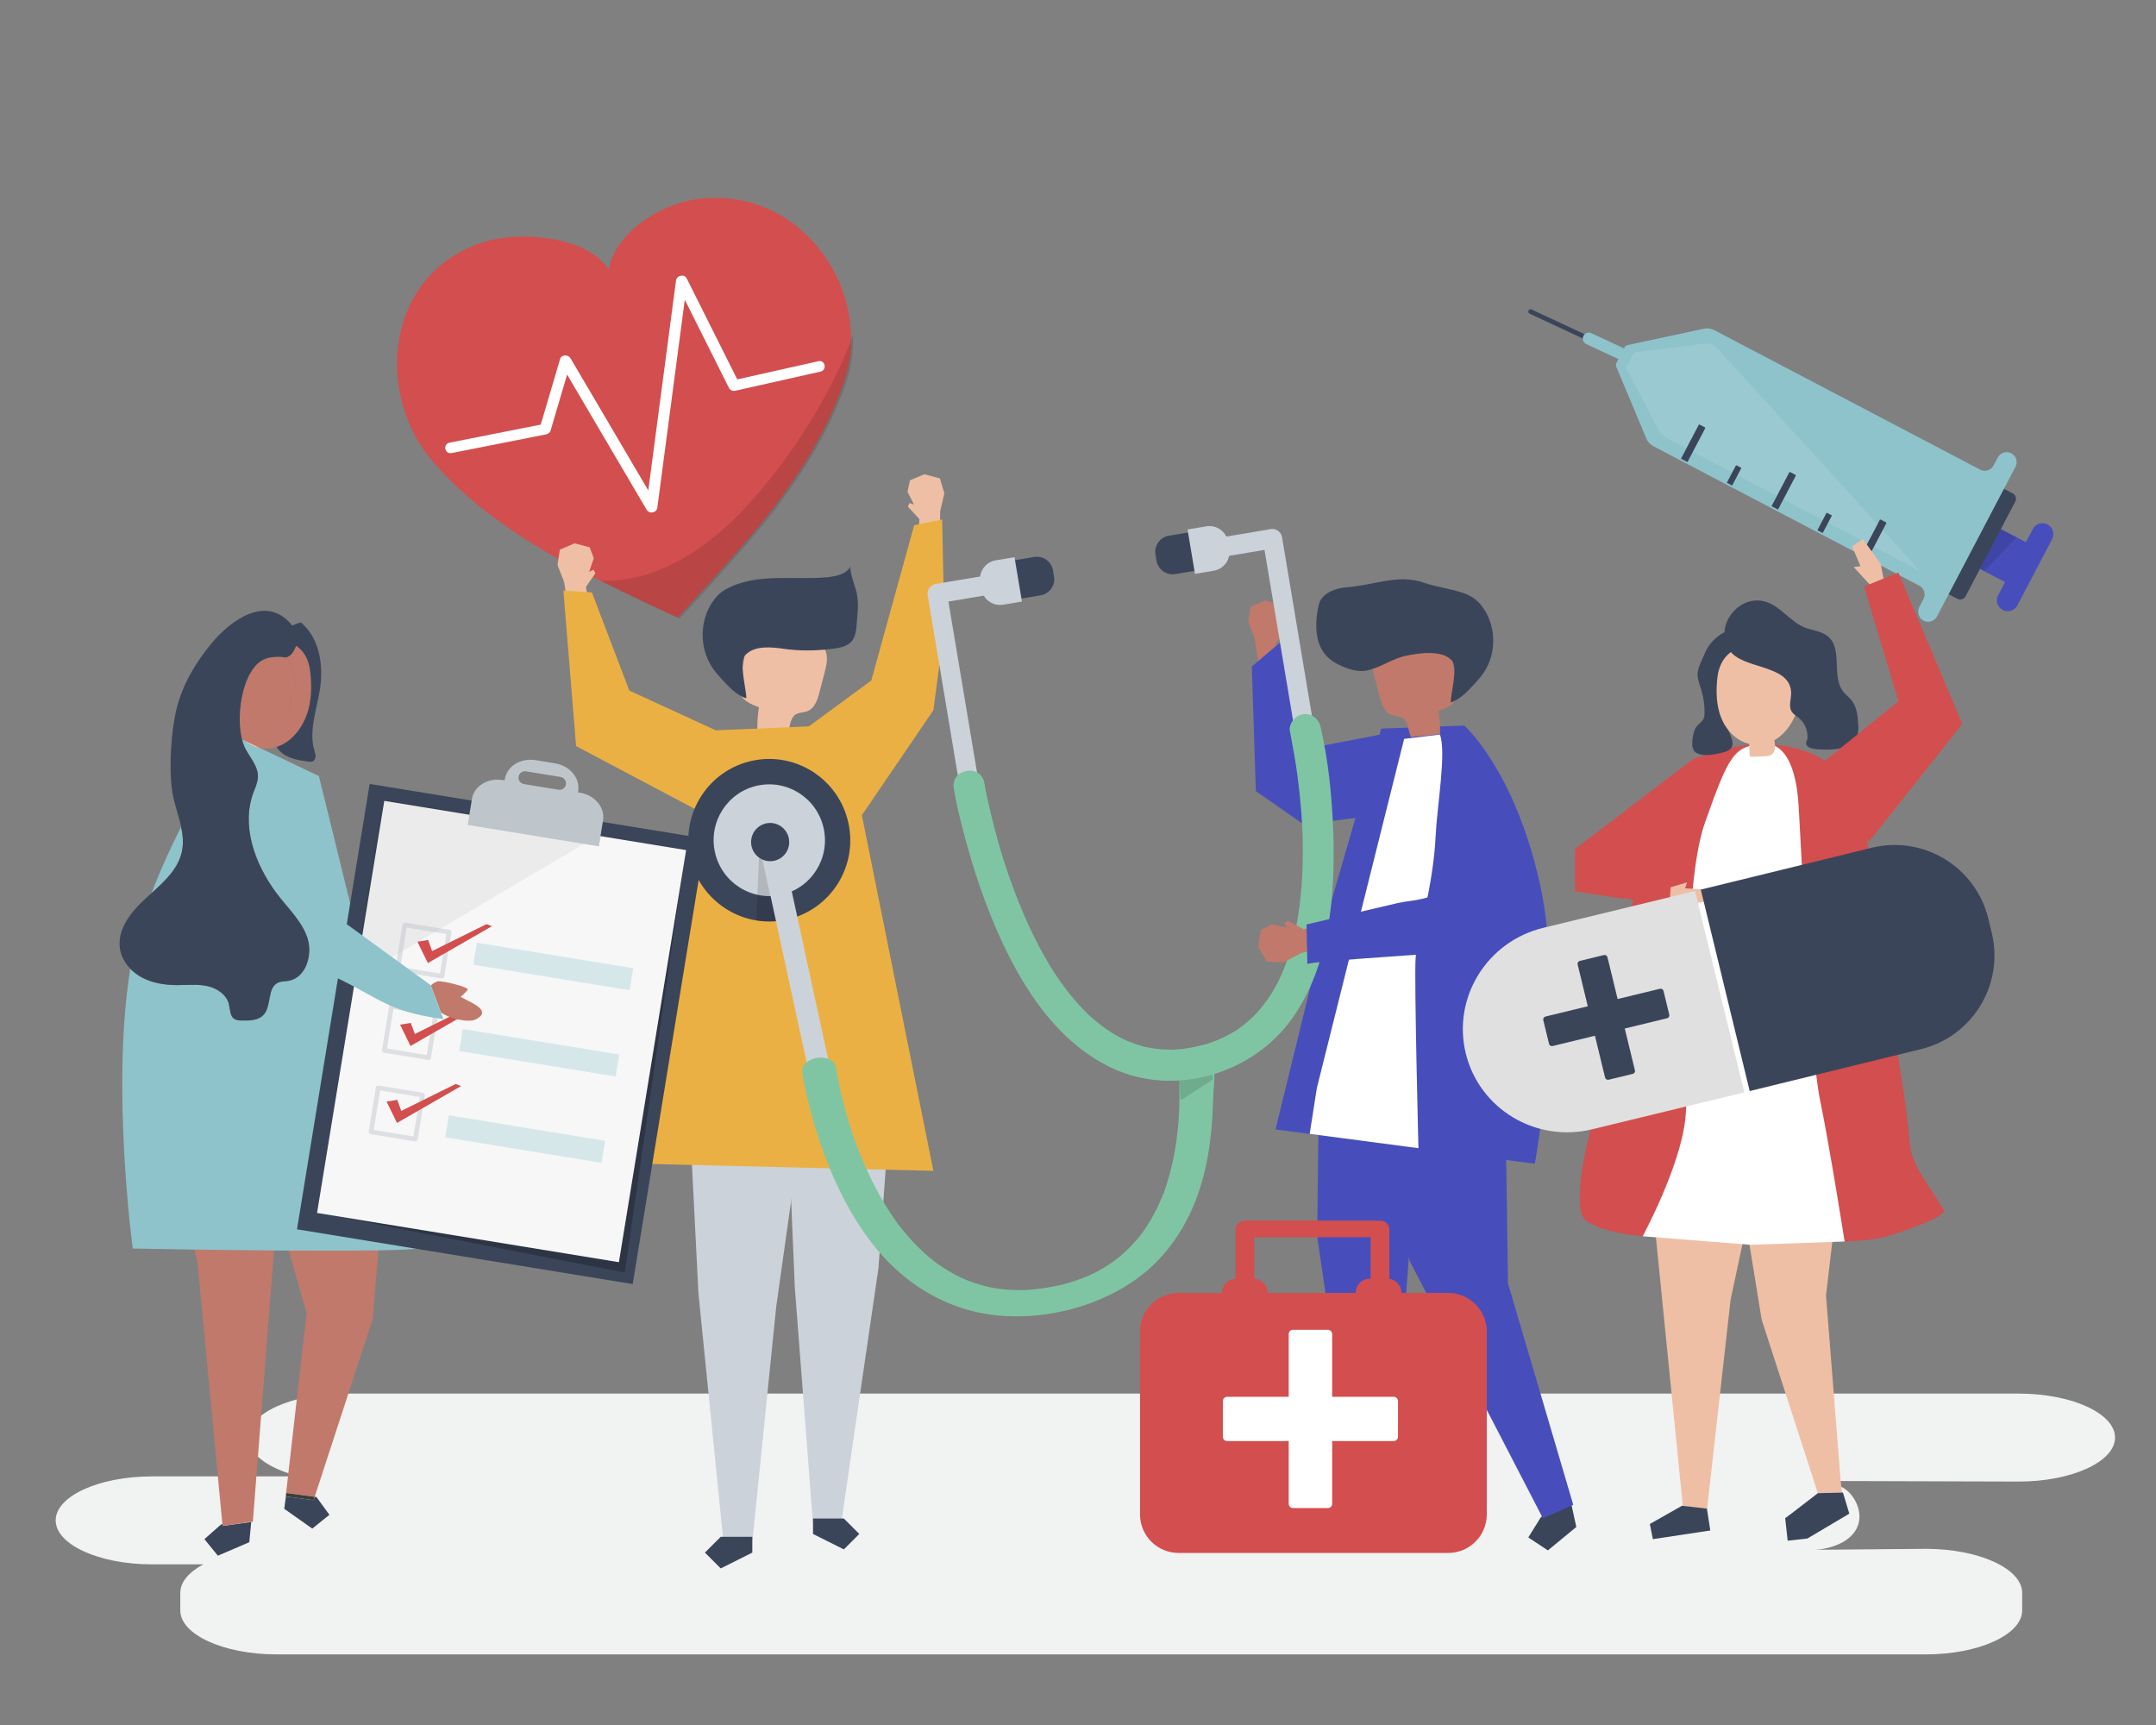 <?xml version="1.0" encoding="utf-8"?>
<!-- Generator: Adobe Illustrator 27.5.0, SVG Export Plug-In . SVG Version: 6.00 Build 0)  -->
<svg version="1.1"
	xmlns="http://www.w3.org/2000/svg"
	xmlns:xlink="http://www.w3.org/1999/xlink" x="0px" y="0px" viewBox="0 0 1000 800" style="enable-background:new 0 0 1000 800;" xml:space="preserve">
	<rect x="0" y="0" width="1000" height="800" fill="#808080" stroke="none"/>
	<g id="background">
		<rect x="0" style="fill:none;" width="1000" height="800"/>
	</g>
	<g id="shadow">
		<path style="fill:#F1F2F2;" d="M936.341,646.304H159.806c-24.562,0-44.659,9.179-44.659,20.398l0,0
		c0,7.768,9.64,14.556,23.722,17.998h-68.38c-24.562,0-44.659,9.179-44.659,20.398l0,0c0,11.219,20.096,20.398,44.659,20.398h23.827
		c-6.655,3.564-10.692,8.175-10.692,13.198v8.159c0,11.219,20.096,20.398,44.659,20.398h764.977
		c24.562,0,44.659-9.179,44.659-20.398v-8.159c0-11.219-20.096-20.398-44.659-20.398l-52.014,0.453
		c3.962,0,10.395-1.427,14.711-4.298c7.567-5.032,7.903-12.692,4.203-19.032c-2.399-4.11-6.241-7.369-15.762-8.595l91.944,0.275
		c24.562,0,44.659-9.179,44.659-20.398l0,0C981,655.483,960.904,646.304,936.341,646.304z"/>
	</g>
	<g id="object">
		<g>
			<g>
				<g>
					<g>
						<path style="fill:#D34E4E;" d="M324.277,92.222c-18.498,2.118-39.481,16.366-41.872,32.991
						c-8.541-14.462-38.362-18.502-56.273-13.418c-47.265,13.417-52.928,70.207-25.433,102.204
						c14.798,17.221,33.906,31.059,54.105,42.881c16.915,9.9,59.387,29.593,59.482,29.479c0.131,0.07,31.906-34.312,43.776-49.907
						c14.176-18.623,26.575-38.693,33.702-60.252C405.004,136.144,373.091,86.632,324.277,92.222z"/>
					</g>
				</g>
				<g style="opacity:0.12;">
					<g>
						<path d="M383.324,182.6c-9.111,16.833-20.289,33.153-33.034,47.79c-12.325,14.154-27.436,27.35-45.557,34.346
						c-8.705,3.36-17.576,4.888-26.311,4.62c17.662,8.794,36.708,17.591,36.771,17.514c0.131,0.069,31.906-34.312,43.776-49.907
						c14.176-18.623,26.575-38.693,33.702-60.252c2.306-6.976,3.239-14.238,2.955-21.446
						C392.303,164.644,388.1,173.776,383.324,182.6z"/>
					</g>
				</g>
				<g>
					<g>
						<path style="fill:#FFFFFF;" d="M379.511,167.532c-12.516,2.808-25.033,5.616-37.549,8.423
						c-7.819-15.614-15.639-31.228-23.458-46.842c-1.13-2.257-4.642-1.376-4.954,0.98c-4.052,30.674-8.104,61.347-12.156,92.02
						c-0.235,1.777-0.469,3.553-0.704,5.33c-10.366-17.614-20.733-35.227-31.099-52.841c-1.663-2.825-3.325-5.65-4.988-8.474
						c-1.002-1.703-4.165-1.831-4.809,0.351c-2.995,10.146-5.99,20.293-8.985,30.439c-14.078,2.785-28.155,5.57-42.233,8.355
						c-3.305,0.654-2.354,5.491,0.957,4.835c14.608-2.89,29.216-5.78,43.824-8.67c0.855-0.169,1.737-0.811,1.981-1.636
						c2.567-8.695,5.133-17.39,7.7-26.085c10.635,18.07,21.27,36.14,31.905,54.211c1.663,2.825,3.325,5.65,4.988,8.475
						c1.247,2.119,4.628,1.488,4.954-0.98c4.052-30.673,8.104-61.347,12.156-92.02c0.194-1.467,0.388-2.935,0.582-4.402
						c6.835,13.648,13.67,27.297,20.505,40.945c0.475,0.948,1.723,1.533,2.828,1.285c13.171-2.955,26.342-5.909,39.513-8.864
						C383.751,171.631,382.807,166.793,379.511,167.532z"/>
					</g>
				</g>
			</g>
			<g>
				<g>
					<path style="fill:#3B455A;" d="M753.128,164.665L753.128,164.665c-0.253,0.542-0.898,0.777-1.44,0.523l-42.211-19.703
					c-0.542-0.253-0.776-0.898-0.523-1.44l0,0c0.253-0.542,0.898-0.777,1.44-0.523l42.211,19.703
					C753.147,163.478,753.381,164.123,753.128,164.665z"/>
				</g>
				<g>
					<path style="fill:#8EC3CB;" d="M760.62,165.023l-2.357,5.049l-22.53-10.516c-1.394-0.651-1.997-2.309-1.346-3.703l0,0
					c0.651-1.394,2.308-1.997,3.703-1.346L760.62,165.023z"/>
				</g>
				<g>
					<g>
						<g>
							<path style="fill:#474EBB;" d="M942.872,245.353l-3.206,6.112l-27.132-14.232l-9.697,18.486l27.132,14.232l-3.206,6.112
							c-1.296,2.47-0.344,5.523,2.126,6.818c2.47,1.296,5.523,0.344,6.818-2.126l16.109-30.71c1.296-2.47,0.344-5.523-2.126-6.818
							C947.22,241.931,944.168,242.883,942.872,245.353z"/>
						</g>
						<g style="opacity:0.12;">
							<polygon points="918.341,263.851 928.038,245.366 935.293,249.171 920.329,264.894 						"/>
						</g>
					</g>
					<g>
						<path style="fill:#3B455A;" d="M934.746,232.577l-23.076,43.991c-0.711,1.355-2.385,1.877-3.74,1.166l-10.666-5.595
						l25.649-48.898l10.666,5.595C934.935,229.547,935.457,231.222,934.746,232.577z"/>
					</g>
					<g>
						<g>
							<path style="fill:#8EC3CB;" d="M932.594,210.064c-2.261-1.006-4.919,0.04-6.069,2.232l-1.883,3.591
							c-1.172,2.235-3.935,3.096-6.17,1.924L795.127,153.11c-1.486-0.779-3.198-1.014-4.839-0.662l-35.308,7.566
							c-0.668,0.143-1.238,0.577-1.553,1.183l-3.655,7.019c-0.315,0.604-0.344,1.317-0.081,1.945l13.901,33.193
							c0.645,1.541,1.808,2.809,3.287,3.585l123.357,64.707c2.235,1.172,3.096,3.935,1.924,6.17l-1.884,3.591
							c-1.15,2.192-0.5,4.973,1.613,6.262c2.315,1.412,5.303,0.559,6.542-1.804l36.399-69.391
							C936.069,214.109,935.072,211.166,932.594,210.064z"/>
						</g>
						<g style="opacity:0.17;">
							<path style="fill:#DBE8EB;" d="M795.31,160.205c-1.418-0.744-3.008-1.049-4.495-0.864l-31.989,3.988
							c-0.605,0.075-1.101,0.398-1.352,0.881l-2.907,5.589c-0.25,0.481-0.231,1.071,0.052,1.609l14.943,28.459
							c0.694,1.321,1.845,2.449,3.257,3.189l117.679,61.728L795.31,160.205z"/>
						</g>
						<g>
							<g>
								<path style="fill:#3B455A;" d="M832.907,220.654l-8.227,15.685l-3.008-1.578l8.227-15.685
								c0.081-0.155,0.273-0.215,0.429-0.134l2.445,1.283C832.928,220.307,832.988,220.499,832.907,220.654z"/>
							</g>
							<g>
								<path style="fill:#3B455A;" d="M790.91,198.625l-8.227,15.685l-3.008-1.578l8.227-15.685
								c0.081-0.155,0.273-0.215,0.429-0.134l2.445,1.283C790.931,198.277,790.991,198.469,790.91,198.625z"/>
							</g>
							<g>
								<path style="fill:#3B455A;" d="M874.904,242.684l-8.227,15.685l-3.008-1.578l8.227-15.685
								c0.081-0.155,0.273-0.215,0.429-0.134l2.445,1.283C874.925,242.337,874.985,242.529,874.904,242.684z"/>
							</g>
							<g>
								<path style="fill:#3B455A;" d="M849.575,239.267l-4.167,7.945l-2.468-1.295l4.167-7.945c0.067-0.127,0.224-0.176,0.352-0.11
								l2.007,1.053C849.593,238.982,849.642,239.14,849.575,239.267z"/>
							</g>
							<g>
								<path style="fill:#3B455A;" d="M807.578,217.238l-4.168,7.945l-2.468-1.295l4.168-7.945c0.067-0.128,0.224-0.177,0.352-0.11
								l2.007,1.053C807.596,216.952,807.645,217.11,807.578,217.238z"/>
							</g>
						</g>
					</g>
				</g>
			</g>
			<g>
				<g>
					<g>
						<g>
							<g>
								<polygon style="fill:#CCD2D9;" points="412.651,516.975 407.454,588.089 390.246,705.824 377.015,705.824 368.659,597.189 
								364.957,509.296 							"/>
							</g>
						</g>
						<g>
							<g>
								<polygon style="fill:#3B455A;" points="377.092,704.249 377.092,711.403 391.4,718.557 398.554,711.403 391.4,704.249 
															"/>
							</g>
						</g>
					</g>
				</g>
				<g>
					<g>
						<g>
							<g>
								<polygon style="fill:#CCD2D9;" points="318.929,500.215 323.957,599.898 335.472,714.333 349.024,714.333 360.038,605.911 
								376.128,491.793 							"/>
							</g>
						</g>
						<g>
							<g>
								<polygon style="fill:#3B455A;" points="348.946,712.72 348.946,720.047 334.291,727.375 326.963,720.047 334.291,712.72 
															"/>
							</g>
						</g>
					</g>
				</g>
				<g>
					<g>
						<g>
							<path style="fill:#EFBFA5;" d="M365.117,340.389c-4.623-0.452-9.246-0.904-13.869-1.356c-0.05-3.704,0.197-7.412,0.737-11.077
							c-3.855-1.349-8.309-3.375-8.986-7.402c-0.213-1.269,0.004-2.565,0.222-3.833c0.898-5.241,1.797-10.483,2.695-15.724
							c0.311-1.813,0.641-3.679,1.625-5.233c1.726-2.727,5.081-3.924,8.26-4.48c8.113-1.42,16.957,0.326,23.256,5.632
							c1.676,1.412,3.193,3.111,3.934,5.173c1.143,3.181,0.296,6.692-0.558,9.962c-0.788,3.018-1.576,6.036-2.365,9.055
							c-0.906,3.472-2.217,7.418-5.559,8.724c-1.774,0.693-3.871,0.494-5.477,1.519C366.2,333.155,366.587,337.369,365.117,340.389z
							"/>
						</g>
					</g>
					<g>
						<g>
							<path style="fill:#3B455A;" d="M397.579,286.805c0.407-4.285,0.624-7.816-0.263-12.01c-0.519-2.456-3.659-10.19-2.704-12.373
							c-1.786,3.785-6.605,4.83-10.769,5.246c-15.605,1.558-33.018-2.3-47.365,5.709c-2.62,1.462-4.709,3.745-6.336,6.266
							c-5.637,8.733-5.652,20.764-0.037,29.511c1.26,1.962,2.767,3.756,4.35,5.468c3.277,3.544,7.197,7.922,11.7,9.231
							c0.102-4.027-3.583-16.719-0.494-20.024c4.336-4.638,12.22-3.734,17.854-2.932c7.234,1.03,14.265,0.964,21.567,0.114
							c2.35-0.274,4.735-0.557,6.918-1.469c5.224-2.182,5.04-7.035,5.509-11.991C397.531,287.311,397.555,287.062,397.579,286.805z" />
						</g>
					</g>
				</g>
				<g>
					<g>
						<g>
							<g>
								<polygon style="fill:#EFBFA5;" points="273.432,280.794 271.749,272.184 276.17,265.834 275.3,264.214 273.262,265.204 
								275.422,258.884 273.501,253.814 266.526,251.973 259.672,254.902 258.578,262.022 261.688,270.003 263.481,281.889 							
								"/>
							</g>
						</g>
					</g>
					<g>
						<g>
							<polygon style="fill:#EBB044;" points="274.53,274.719 261.31,273.893 267.212,346.025 323.335,375.707 336.266,340.674 
							291.897,320.266 						"/>
						</g>
					</g>
				</g>
				<g>
					<g>
						<g>
							<g>
								<polygon style="fill:#EFBFA5;" points="425.964,249.45 426.413,240.689 421.14,235.027 421.772,233.3 423.929,233.992 
								420.898,228.04 422.084,222.751 428.729,219.942 435.928,221.874 438.017,228.768 436.065,237.109 435.969,249.129 							
								"/>
							</g>
						</g>
					</g>
					<g>
						<g>
							<polygon style="fill:#EBB044;" points="424.018,243.591 436.989,240.906 438.017,290.81 432.92,329.38 399.751,378.06 
							372.595,338.771 404.125,315.6 						"/>
						</g>
					</g>
				</g>
				<g>
					<g>
						<polygon style="fill:#EBB044;" points="376.099,336.822 332.281,338.678 310.163,422.867 291.897,539.579 432.92,543.008 
						399.751,378.06 					"/>
					</g>
				</g>
			</g>
			<g>
				<g>
					<g>
						<g>
							<polygon style="fill:#C1796B;" points="593.399,306.703 591.788,298.289 596.128,292.106 595.284,290.521 593.291,291.48 
							595.423,285.317 593.566,280.36 586.762,278.536 580.06,281.371 578.965,288.319 581.972,296.123 583.679,307.736 						"/>
						</g>
					</g>
					<g>
						<polygon style="fill:#474EBB;" points="593.846,297.874 580.608,309.124 582.487,366.894 604.753,382.403 647.305,376.951 
						641.628,340.389 606.086,347.235 					"/>
					</g>
				</g>
				<g>
					<g>
						<g>
							<polygon style="fill:#3B455A;" points="729.466,700.523 731.13,708.157 717.942,719.029 708.852,713.013 714.614,703.76 
							727.802,692.889 						"/>
						</g>
						<g>
							<polygon style="fill:#474EBB;" points="683.345,465.786 698.061,499.721 699.449,595.197 729.707,697.893 715.637,704.133 
							653.891,584.887 646.863,547.118 644.07,467.573 						"/>
						</g>
					</g>
					<g>
						<g>
							<polygon style="fill:#474EBB;" points="612.096,473.392 610.939,573.45 629.794,702.46 644.293,702.46 653.45,583.421 
							673.289,464.381 						"/>
						</g>
						<g>
							<polygon style="fill:#3A332D;" points="644.209,700.735 644.209,708.574 628.531,716.413 620.692,708.574 628.531,700.735 
													"/>
						</g>
					</g>
				</g>
				<g>
					<path style="fill:#474EBB;" d="M640.647,337.904l38.512-1.426c0,0,23.039,20.215,34.946,72.745
					c12.124,53.489-2.239,130.491-2.239,130.491s-103.323-13.771-120.265-15.898l25.847-105.61L640.647,337.904z"/>
				</g>
				<g>
					<g>
						<path style="fill:#C1796B;" d="M654.448,341.838c4.497-0.44,8.995-0.88,13.492-1.319c0.048-3.603-0.191-7.211-0.717-10.776
						c3.75-1.313,8.083-3.283,8.742-7.201c0.207-1.234-0.004-2.496-0.216-3.729c-0.874-5.099-1.748-10.198-2.622-15.297
						c-0.302-1.764-0.624-3.579-1.581-5.091c-1.679-2.653-4.943-3.817-8.035-4.358c-7.892-1.381-16.496,0.318-22.624,5.479
						c-1.631,1.374-3.106,3.026-3.827,5.033c-1.112,3.094-0.288,6.51,0.543,9.691c0.767,2.936,1.534,5.872,2.3,8.809
						c0.882,3.377,2.156,7.217,5.407,8.487c1.726,0.674,3.765,0.481,5.328,1.478C653.395,334.801,653.018,338.9,654.448,341.838z"/>
					</g>
					<g>
						<path style="fill:#3B455A;" d="M610.51,290.878c-0.088-3.496,0.404-7.032,1.102-10.22c1.2-5.477,7.662-7.939,13.256-8.327
						c12.081-0.838,23.74-6.315,35.538-2.088c6.744,2.417,15.801,2.996,21.904,6.403c2.548,1.423,4.58,3.643,6.163,6.095
						c5.484,8.496,5.499,20.199,0.036,28.708c-1.226,1.909-2.692,3.653-4.232,5.319c-3.188,3.448-7.001,7.706-11.382,8.98
						c-0.099-3.917,3.486-16.264,0.482-19.479c-4.767-5.101-15.564-3.338-21.488-2.092c-6.462,1.359-12.226,5.926-18.632,6.895
						c-4.609,0.697-10.488-1.571-14.404-3.958C612.717,303.375,610.668,297.194,610.51,290.878z"/>
					</g>
				</g>
				<g>
					<path style="fill:#FFFFFF;" d="M651.269,342.665l-40.487,161.948l-3.319,21.239l50.443,6.637c0,0-1.991-77.551-1.328-87.891
					c0.664-10.34,8.145-32.704,9.292-56.8c0.664-13.938,5.091-38.973,1.991-47.124L651.269,342.665z"/>
				</g>
			</g>
			<g>
				<g>
					<polygon style="fill:#3B455A;" points="116.527,705.865 116.319,708.034 115.627,715.233 101.053,721.476 94.804,713.8 
					102.437,707.079 103.141,706.777 103.226,707.673 				"/>
				</g>
				<g>
					<path style="fill:#C1796B;" d="M117.268,705.765l-0.741,0.101h-0.777l-12.524,1.807L91.603,585.254l-1.421-5.741
					c10.903,0.159,23.86,0.322,36.916,0.425L117.268,705.765z"/>
				</g>
				<g>
					<path style="fill:#C1796B;" d="M175.545,579.875l-2.683,31.809l-26.906,82.471l-13.145-1.747l-0.214,1.612l-0.075-0.01
					l9.687-84.991l-8.295-29.032C149.174,580.08,164.097,580.077,175.545,579.875z"/>
				</g>
				<g>
					<polygon style="fill:#3B455A;" points="145.957,694.155 146.785,694.265 152.798,702.518 144.838,708.913 131.838,699.732 
					132.598,694.02 145.444,695.727 				"/>
				</g>
				<g>
					<polygon style="fill:#3E3D3B;" points="145.957,694.155 145.444,695.727 132.598,694.02 132.812,692.408 				"/>
				</g>
				<g>
					<path style="fill:#8EC3CB;" d="M84.372,394.919c-1.689,7.958-7.988,13.796-14.138,19.323
					c4.538-11.638,9.246-21.896,13.773-30.754C84.821,387.294,85.184,391.096,84.372,394.919z"/>
				</g>
				<g>
					<path style="fill:#8EC3CB;" d="M61.581,579.032c0,0,11.886,0.236,28.602,0.481c10.903,0.159,23.86,0.322,36.916,0.425
					c2.273,0.018,4.548,0.034,6.816,0.048c15.259,0.094,30.182,0.091,41.63-0.111c8.65-0.152,15.317-0.419,18.641-0.842
					L166.275,434.65l-0.109-0.446l-7.425-30.224l-10.826-44.067l-26.988-12.861c-2.876-0.461-5.472-1.77-7.702-3.67l-0.979-0.467
					c0.313,1.238,0.693,2.393,1.148,3.427c0.186,0.423,0.384,0.827,0.594,1.21c2.251,4.103,5.732,7.956,5.645,12.635
					c-0.016,0.869-0.162,1.718-0.378,2.556c-0.393,1.523-1.025,3.005-1.589,4.481c-5.99,15.689,0.596,33.401,10.338,46.657
					c4.99,6.79,11.579,12.676,14.422,20.608c0.488,1.361,0.794,2.816,0.931,4.297c0.662,7.147-2.704,14.932-9.586,16.096
					c-1.62,0.274-3.341,0.167-4.831,0.86c-5.086,2.363-2.887,10.702-6.652,14.859c-2.432,2.686-6.545,2.78-10.166,2.676
					c-1.185-0.034-2.438-0.088-3.431-0.736c-2.116-1.38-1.912-4.455-2.536-6.903c-1.13-4.436-5.559-7.348-10.03-8.327
					c-4.471-0.98-9.113-0.46-13.69-0.452c-5.719,0.009-11.566-0.839-16.609-3.535c-1.98-1.058-3.818-2.438-5.383-4.061
					C51.424,504.414,61.581,579.032,61.581,579.032z"/>
				</g>
				<g>
					<path style="fill:#C1796B;" d="M112.111,342.353c-2.53-10.959,0.212-28.274,7.539-34.735c2.881-2.54,6.173-3.001,9.844-3.028
					c1.735-0.013,2.315,0.436,3.21,0.278c2.731,3.513,4.561,7.8,4.225,11.854c-0.283,3.412-2.248,6.014-2.406,9.678
					c-0.312,6.67-9.85,13.367-6.186,19.991c-2.618,0.854-5.103,1.031-7.409,0.661l-7.702-3.67
					C112.843,343.055,112.471,342.712,112.111,342.353z"/>
				</g>
				<g>
					<path style="fill:#E1CFB5;" d="M120.928,347.052c-2.876-0.461-5.472-1.77-7.702-3.67L120.928,347.052z"/>
				</g>
				<g>
					<path style="fill:#C1796B;" d="M134.524,326.4c0.157-3.665,2.123-6.266,2.406-9.678c0.336-4.054-1.494-8.341-4.225-11.854
					c0.402-0.07,0.867-0.263,1.529-0.675c1.314-0.818,2.486-2.959,3.102-4.705c3.405,2.154,5.882,6.043,6.565,11.965
					c0.742,6.438,0.73,13.23-1.476,19.672c-2.207,6.442-6.916,12.499-13.026,14.89c-0.356,0.139-0.709,0.262-1.061,0.376
					C124.673,339.766,134.212,333.07,134.524,326.4z"/>
				</g>
				<g>
					<path style="fill:#3B455A;" d="M55.671,440.233c0.584,3.424,2.348,6.52,4.771,9.03c0.193-1.181,0.395-2.353,0.606-3.516
					c-0.211,1.162-0.413,2.335-0.606,3.516c1.565,1.622,3.403,3.002,5.383,4.061c5.043,2.696,10.89,3.544,16.609,3.535
					c4.577-0.007,9.219-0.528,13.69,0.452c4.471,0.98,8.9,3.892,10.03,8.328c0.624,2.448,0.42,5.522,2.536,6.903
					c0.993,0.648,2.246,0.702,3.431,0.736c3.621,0.104,7.735,0.009,10.166-2.676c3.765-4.157,1.566-12.496,6.652-14.859
					c1.49-0.693,3.211-0.586,4.831-0.86c6.882-1.164,10.248-8.949,9.586-16.096c-0.137-1.481-0.443-2.935-0.931-4.297
					c-2.843-7.932-9.432-13.819-14.422-20.608c-9.741-13.257-16.328-30.968-10.338-46.657c0.564-1.476,1.196-2.958,1.589-4.481
					c0.216-0.837,0.362-1.687,0.379-2.556c0.087-4.679-3.394-8.532-5.645-12.635c-0.21-0.383-0.408-0.787-0.594-1.21
					c-0.455-1.035-0.835-2.189-1.147-3.428c-0.047-0.186-0.092-0.373-0.136-0.562c-6.909-6.891-9.678-19.693-5.131-29.259
					c0.259-0.544,0.533-1.076,0.823-1.596c-0.289,0.52-0.564,1.052-0.823,1.596c-4.548,9.567-1.779,22.368,5.131,29.259
					c-2.53-10.959,0.212-28.274,7.539-34.735c2.881-2.54,6.173-3.001,9.844-3.028c1.735-0.013,2.315,0.436,3.21,0.278
					c0.402-0.07,0.867-0.263,1.529-0.675c1.315-0.818,2.486-2.959,3.102-4.704c3.405,2.154,5.882,6.043,6.565,11.965
					c0.742,6.438,0.731,13.23-1.476,19.672c-2.206,6.442-6.916,12.499-13.026,14.89c-0.356,0.139-0.709,0.262-1.06,0.376
					c0.304,0.549,0.687,1.098,1.185,1.646c3.345,3.68,8.714,4.535,13.646,5.172c0.598,0.077,1.226,0.151,1.788-0.068
					c0.925-0.36,1.401-1.431,1.409-2.424c0.007-0.993-0.349-1.946-0.623-2.901c-2.866-9.981,2.212-21.382,3.059-31.444
					c0.845-10.043-1.228-20.971-9.289-27.761c-1.368,0.375-2.696,0.89-3.964,1.525c-0.126-0.168-0.256-0.333-0.39-0.494
					c-11.668-14.011-28.143-2.033-37.005,8.666c-7.305,8.82-13.395,18.947-16.188,30.139c-2.612,10.467-3.484,25.849-2.379,36.548
					c0.645,6.247,3.115,12.376,4.421,18.493c0.813,3.806,1.175,7.608,0.364,11.431c-1.689,7.958-7.988,13.796-14.138,19.323
					c-0.56,1.436-1.117,2.892-1.672,4.368c-0.554,1.477-1.105,2.974-1.652,4.494c-0.352,0.979-0.693,1.974-1.024,2.985
					c0.33-1.011,0.671-2.006,1.024-2.985c0.547-1.52,1.098-3.018,1.652-4.494c0.554-1.477,1.112-2.933,1.672-4.368
					c-0.851,0.764-1.699,1.523-2.531,2.28C60.853,422.754,54.114,431.103,55.671,440.233z M117.023,301.55
					c0.909-0.602,1.841-1.142,2.787-1.619C118.864,300.408,117.932,300.948,117.023,301.55z"/>
				</g>
			</g>
			<g>
				<g>
					<g>
						<g>
							<polygon style="fill:#EFBFA5;" points="801.79,522.058 858.662,501.143 846.94,600.773 853.732,686.728 854.333,692.196 
							854.333,692.196 854.333,692.196 843.159,692.49 843.159,692.49 843.159,692.49 817.106,612.027 803.846,530.452 
							803.846,530.452 						"/>
						</g>
						<g>
							<polygon style="fill:#3B455A;" points="843.159,692.49 854.794,692.196 857.765,702.014 857.472,702.101 857.546,702.109 
							838.31,713.507 829.164,714.524 828.001,704.071 830.472,702.261 						"/>
						</g>
					</g>
					<g>
						<g>
							<polygon style="fill:#EFBFA5;" points="763.05,523.769 780.519,698.358 791.765,700.011 802.686,602.756 822.291,511.023 
													"/>
						</g>
						<g>
							<polygon style="fill:#3B455A;" points="780.148,698.315 765.237,706.77 766.634,713.806 793.277,709.79 791.709,699.653 
													"/>
						</g>
					</g>
					<g>
						<g>
							<g>
								<path style="fill:#D34E4E;" d="M736.386,566.61c-3.599-2.499-3.676-6.85-3.669-11.207c0.012-8.183,1.483-16.547,3.359-24.499
								c3.571-14.917,7.62-32.884,9.4-52.214c4.601-49.958,20.378-83.482,20.378-83.482l5.091-13.575
								c1.012-1.765,2.061-3.511,3.158-5.231c6.358-9.977,17.398-26.932,29.204-29.707c0.247-0.058,0.495-0.115,0.744-0.169
								c12.413-2.724,28.32-1.46,39.538,4.575c2.128,1.145,4.021,2.67,5.901,4.186c5.486,4.425,9.959,6.821,12.324,13.564
								c2.053,5.855,2.531,12.243,3.663,18.31c2.3,12.327,3.672,24.801,5.509,37.199c3.444,23.25,6.369,46.575,10.053,69.789
								c1.896,11.947,3.806,23.917,4.702,35.989c0.792,10.674,10.422,21.512,15.833,31.078c1.883,3.329-25.16,11.954-27.584,12.519
								c-11.218,2.611-23.151,1.944-34.715,1.997c-25.342,0.115-50.689-0.667-75.975-2.343c-8.403-0.557-18.758-2.161-26.215-6.345
								C736.837,566.907,736.605,566.762,736.386,566.61z"/>
							</g>
						</g>
						<g>
							<path style="fill:#FFFFFF;" d="M817.97,345.16c0,0,14.275-3.854,16.247,28.356c1.972,32.21,5.259,113.72,9.86,136.069
							c4.601,22.35,11.503,66.187,11.503,66.187l-43.713,1.519l-49.958-3.944c0,0,17.091-31.552,19.72-53.902
							c2.629-22.35-1.972-106.489,9.203-138.041S804.352,345.727,817.97,345.16z"/>
						</g>
						<g>
							<g>
								<polygon style="fill:#D34E4E;" points="753.364,416.9 730.566,413.384 730.566,393.745 785.574,351.823 803.322,346.565 
								794.776,369.572 							"/>
							</g>
						</g>
					</g>
					<g>
						<g>
							<g>
								<path style="fill:#3B455A;" d="M798.06,319.641c-2.16,6.485,0.966,13.401,3.71,19.311c2.434,5.241,3.28,8.691-2.898,10.105
								c-3.481,0.797-9.657,2.284-12.71-0.381c-2.311-2.019-1.012-8.254,0.112-10.731c0.859-1.891,3.132-2.852,3.94-4.766
								c0.333-0.789,0.381-1.665,0.393-2.521c0.048-3.497-0.435-7-1.429-10.353c-0.675-2.277-1.59-4.513-1.793-6.879
								c-0.296-3.43,2.13-7.428,3.405-10.58c2.372-5.864,10.626-13.73,17.538-9.127c1.574,1.048,2.49,2.82,3.256,4.549
								c0.457,1.032,0.892,2.11,0.906,3.239c0.053,4.502-4.058,5.262-6.897,7.405C802.092,311.555,799.438,315.502,798.06,319.641z" />
							</g>
							<g>
								<path style="fill:#EFBFA5;" d="M811.206,344.948c-5.995-1.412-10.683-6.446-12.935-12.179
								c-2.252-5.732-2.37-12.09-1.747-18.217c2.073-20.391,27.439-19.082,36.029-3.454
								C840.038,324.718,828.638,349.054,811.206,344.948z"/>
							</g>
						</g>
						<g>
							<path style="fill:#EFBFA5;" d="M811.212,342.75c0.101,2.323,0.201,4.646,0.302,6.969c0.015,0.34,0.043,0.713,0.281,0.957
							c0.271,0.277,0.708,0.282,1.095,0.269c1.893-0.066,3.786-0.131,5.679-0.196c0.938-0.032,1.914-0.075,2.741-0.518
							c1.811-0.972,2.185-3.426,1.896-5.46c-0.289-2.034-1.019-4.085-0.587-6.094c-3.909,1.926-7.621-2.426-11.53-0.5
							L811.212,342.75z"/>
						</g>
					</g>
					<g>
						<path style="fill:#3B455A;" d="M819.393,279.199c6.66,2.263,10.931,8.999,17.431,11.69c3.728,1.543,8.139,1.739,11.18,4.39
						c6.816,5.94,1.338,18.405,6.937,25.503c1.164,1.476,2.734,2.592,3.903,4.064c2.521,3.175,2.851,7.509,3.076,11.557
						c0.051,0.911,0.06,1.903-0.098,2.819c-0.876,9.349-14.448,8.754-19.839,8.155c-5.916-0.657-3.944-3.944-3.944-3.944
						l0.215-0.263c0.568-3.796-0.993-7.844-3.976-10.262c-1.107-0.897-2.416-1.612-3.196-2.804c-1.752-2.676-0.08-6.22-0.337-9.408
						c-1.037-12.837-22.582-10.086-28.662-19.226C794.628,290.264,806.814,274.926,819.393,279.199z"/>
					</g>
				</g>
			</g>
			<g>
				<g>
					<g>
						<polygon style="fill:#EFBFA5;" points="872.354,261.611 864.107,250.071 859.021,253.381 862.919,262.534 859.787,262.983 
						868.048,271.998 873.799,269.271 					"/>
					</g>
				</g>
				<g>
					<g>
						<polygon style="fill:#D34E4E;" points="837.44,360.082 880.583,325.235 864.57,271.998 880.482,265.519 910.147,335.719 
						866.945,390.221 					"/>
					</g>
				</g>
			</g>
			<g>
				<polygon style="fill:#EFBFA5;" points="778.505,420.171 791.39,418.041 790.719,412.494 781.573,411.999 782.473,409.229 
				771.669,412.395 771.588,418.255 			"/>
			</g>
			<g>
				<g>
					<polygon style="fill:#D34E4E;" points="743.501,399.33 743.434,400.451 774.968,410.096 774.212,421.716 730.566,410.523 				
					"/>
				</g>
			</g>
			<g>
				<g>
					<g>
						<g>
							<g>
								<g>
									<path style="fill:#D34E4E;" d="M671.723,720.2H546.648c-9.879,0-17.888-8.009-17.888-17.888v-84.794
									c0-9.879,8.009-17.888,17.888-17.888h125.075c9.879,0,17.888,8.009,17.888,17.888v84.794
									C689.611,712.191,681.602,720.2,671.723,720.2z"/>
								</g>
								<g>
									<path style="fill:#D34E4E;" d="M644.409,593.075c0-7.706,0-15.413,0-23.119c0-2.089-1.987-3.864-4.337-3.864
									c-18.267,0-36.534,0-54.801,0c-2.613,0-5.226,0-7.839,0c-2.345,0-4.337,1.77-4.337,3.864c0,7.688,0,15.376,0,23.063
									c-3.506,0.102-6.318,3.019-6.318,6.611l0,0h21.251l0,0c0-3.572-2.781-6.475-6.259-6.608c0-6.401,0-12.802,0-19.202
									c16.821,0,33.643,0,50.464,0c1.167,0,2.334,0,3.502,0c0,6.396,0,12.793,0,19.19h-0.434c-3.593,0-6.506,2.964-6.506,6.62l0,0
									h21.251l0,0C650.047,596.273,647.591,593.507,644.409,593.075z"/>
								</g>
							</g>
						</g>
						<g>
							<path style="fill:#FFFFFF;" d="M646.465,647.795c-8.709,0-17.419,0-26.128,0c-0.816,0-1.632,0-2.447,0
							c0-6.455,0-12.909,0-19.364c0-3.238,0-6.477,0-9.715c0-1.079-0.899-1.996-1.961-1.996c-5.413,0-10.826,0-16.239,0
							c-1.06,0-1.961,0.914-1.961,1.996c0,8.863,0,17.726,0,26.589c0,0.83,0,1.66,0,2.491c-6.343,0-12.685,0-19.028,0
							c-3.182,0-6.365,0-9.547,0c-1.06,0-1.962,0.914-1.962,1.996c0,5.508,0,11.016,0,16.525c0,0.612,0.224,1.077,0.563,1.397
							c0.316,0.36,0.781,0.599,1.399,0.599c8.709,0,17.419,0,26.128,0c0.816,0,1.632,0,2.447,0c0,6.454,0,12.909,0,19.364
							c0,3.238,0,6.477,0,9.715c0,1.079,0.899,1.996,1.961,1.996c5.413,0,10.826,0,16.239,0c0.601,0,1.058-0.228,1.373-0.573
							c0.354-0.321,0.589-0.795,0.589-1.423c0-8.863,0-17.726,0-26.589c0-0.83,0-1.66,0-2.49c6.343,0,12.685,0,19.028,0
							c3.182,0,6.365,0,9.547,0c1.06,0,1.961-0.915,1.961-1.996c0-5.508,0-11.016,0-16.525
							C648.427,648.712,647.528,647.795,646.465,647.795z"/>
						</g>
					</g>
				</g>
			</g>
			<g>
				<g>
					<g>
						<g>
							<g>
								<path style="fill:#3B455A;" d="M320.11,397.634c4.413,20.347,24.425,33.274,44.697,28.875
								c20.271-4.4,33.126-24.46,28.713-44.806c-4.414-20.347-24.425-33.275-44.697-28.875
								C328.551,357.227,315.696,377.287,320.11,397.634z"/>
							</g>
							<g>
								<path style="fill:#CCD2D9;" d="M331.585,395.143c3.034,13.985,16.789,22.872,30.723,19.848
								c13.933-3.024,22.77-16.813,19.736-30.798c-3.034-13.985-16.789-22.872-30.723-19.848
								C337.388,367.369,328.551,381.158,331.585,395.143z"/>
							</g>
							<g>

								<rect x="367.849" y="403.656" transform="matrix(-0.977 0.212 -0.212 -0.977 835.642 837.824)" style="fill:#CCD2D9;" width="10.065" height="120.159"/>
							</g>
							<g>
								<path style="fill:#3B455A;" d="M348.575,392.405c1.039,4.787,5.747,7.829,10.517,6.794c4.769-1.035,7.794-5.756,6.756-10.543
								c-1.039-4.788-5.747-7.829-10.516-6.794C350.563,382.897,347.537,387.617,348.575,392.405z"/>
							</g>
							<g style="opacity:0.13;">
								<path d="M353.607,398.622l6.209,28.624c0,0-5.771,0.319-9.04-0.374l1.265-29.157L353.607,398.622z"/>
							</g>
						</g>
						<g>
							<g>
								<path style="fill:#7FC5A3;" d="M552.976,489.367c-2.185,0.388-4.057,2.272-6.48,2.04c0.541,3.453-0.684-4.567-0.346-1.077
								c0.451,4.664,0.736,9.347,0.847,14.043c0.063,2.661,0.069,5.325,0.014,7.993c-0.009,0.46-0.106,2.959-0.024,1.07
								c-0.03,0.703-0.055,1.406-0.09,2.108c-0.066,1.356-0.15,2.712-0.251,4.068c-0.439,5.9-1.208,11.808-2.411,17.689
								c-0.612,2.988-1.336,5.968-2.192,8.933c-0.449,1.553-0.934,3.102-1.459,4.645c-0.224,0.659-0.463,1.316-0.695,1.974
								c-0.043,0.122-0.119,0.324-0.179,0.481c-0.048,0.124-0.095,0.248-0.145,0.372c-2.297,5.686-5.076,11.268-8.734,16.587
								c-0.447,0.649-0.913,1.291-1.38,1.932c0.485-0.673-0.743,0.956-0.992,1.263c-0.902,1.113-1.846,2.208-2.831,3.28
								c-2.057,2.238-4.312,4.341-6.709,6.367c0.455-0.398-1.442,1.118-1.795,1.377c-0.686,0.502-1.385,0.994-2.096,1.475
								c-1.289,0.871-2.617,1.706-3.982,2.501c-0.92,0.536-1.856,1.054-2.807,1.553c-0.319,0.168-0.647,0.326-0.964,0.497
								c-0.034,0.018-0.063,0.034-0.093,0.05c-0.031,0.014-0.062,0.027-0.097,0.042c-1.544,0.676-3.06,1.376-4.641,1.996
								c-1.986,0.78-4.015,1.484-6.075,2.114c-0.867,0.266-1.74,0.517-2.617,0.756c-0.392,0.107-0.787,0.209-1.181,0.312
								c-0.028,0.006-0.054,0.012-0.078,0.017c-4.227,0.881-8.417,1.691-12.727,2.124c-1.23,0.123-2.459,0.207-3.69,0.295
								c-0.079,0.006-0.159,0.009-0.238,0.013c0.015,0-0.046,0.003-0.147,0.008c-0.276,0.015-0.551,0.027-0.825,0.041
								c0.199-0.01,0.361-0.019,0.494-0.026c-0.175,0.007-0.359,0.013-0.482,0.014c-1.852,0.013-3.696,0.014-5.537-0.076
								c-1.973-0.096-3.932-0.267-5.87-0.513c-0.817-0.104-1.623-0.239-2.437-0.351c-0.02-0.003-0.036-0.005-0.055-0.008
								c-0.039-0.009-0.078-0.018-0.123-0.028c-0.345-0.078-0.702-0.138-1.05-0.21c-3.457-0.719-6.805-1.686-10.004-2.87
								c-0.481-0.178-3.443-1.439-1.581-0.602c-0.687-0.309-1.382-0.607-2.061-0.925c-1.44-0.674-2.844-1.39-4.211-2.145
								c-2.77-1.53-5.362-3.222-7.847-5.012c-0.194-0.144-0.452-0.336-0.57-0.43c-0.381-0.303-0.767-0.601-1.145-0.906
								c-0.569-0.459-1.131-0.925-1.684-1.396c-1.178-1.003-2.319-2.031-3.427-3.082c-2.368-2.247-4.582-4.594-6.66-7.014
								c-1.106-1.287-2.173-2.596-3.206-3.922c-0.29-0.374-1.352-1.803-0.757-0.987c-0.424-0.581-0.849-1.162-1.264-1.747
								c-7.271-10.247-12.751-21.306-17.15-32.605c-1.01-2.594-1.961-5.206-2.856-7.831c-0.236-0.691-0.464-1.385-0.696-2.078
								c-0.023-0.065-0.04-0.119-0.057-0.167c-0.025-0.081-0.058-0.184-0.1-0.318c-0.375-1.197-0.748-2.394-1.107-3.594
								c-1.237-4.146-2.346-8.322-3.323-12.524c-0.899-3.863-1.747-7.753-2.305-11.675c-1.097-7.723-16.707-5.504-15.612,2.207
								c0.039,0.272,0.089,0.543,0.125,0.816c0.789,5.896,2.301,11.745,3.84,17.501c2.937,10.989,6.648,21.848,11.435,32.344
								c10.443,22.902,26.928,47.116,56.281,57.73c30.742,11.116,71.181,1.312,92.667-20.784
								c20.301-20.879,25.26-48.159,26.027-72.651c0.37-11.804,1.598-12.3-0.404-23.933
								C559.416,489.68,555.82,488.862,552.976,489.367z M492.617,595.798C493.704,595.517,493.022,595.704,492.617,595.798
								L492.617,595.798z M539.643,553.513C539.62,553.57,539.617,553.579,539.643,553.513L539.643,553.513z"/>
							</g>
						</g>
						<g>
							<g>
								<path style="fill:#CCD2D9;" d="M555.729,251.029c11.24-1.883,22.479-3.767,33.718-5.65c2.398-0.402,4.778,1.297,5.182,3.71
								c4.302,25.683,8.603,51.367,12.904,77.05c0.607,3.623,1.214,7.246,1.821,10.869c0.96,5.731-7.912,7.227-8.873,1.487
								c-4.302-25.684-8.603-51.367-12.904-77.05c-0.359-2.139-0.717-4.277-1.075-6.416c-9.76,1.635-19.521,3.271-29.282,4.907
								C551.511,260.892,550.01,251.987,555.729,251.029z"/>
							</g>
							<g>
								<g>
									<path style="fill:#3B455A;" d="M545.171,266.243l10.238-1.716l-2.983-17.813l-10.239,1.716
									c-4.147,0.695-6.946,4.618-6.252,8.763l0.469,2.801C537.099,264.14,541.024,266.938,545.171,266.243z"/>
								</g>
								<g>
									<path style="fill:#CCD2D9;" d="M554.26,266.144l8.677-1.454c4.792-0.803,8.025-5.336,7.223-10.126l-0.542-3.237
									c-0.802-4.79-5.338-8.023-10.13-7.22l-8.675,1.454L554.26,266.144z"/>
								</g>
							</g>
						</g>
						<g>
							<g>
								<path style="fill:#CCD2D9;" d="M467.685,265.172c-11.239,1.883-22.479,3.767-33.719,5.65
								c-2.398,0.402-4.095,2.784-3.691,5.196c4.302,25.684,8.603,51.367,12.905,77.05c0.607,3.623,1.214,7.246,1.821,10.869
								c0.96,5.731,9.834,4.254,8.873-1.487c-4.302-25.683-8.603-51.367-12.904-77.05c-0.358-2.139-0.717-4.277-1.074-6.416
								c9.76-1.636,19.521-3.271,29.282-4.907C474.886,273.122,473.403,264.214,467.685,265.172z"/>
							</g>
							<g>
								<g>
									<path style="fill:#3B455A;" d="M482.625,276.113l-10.239,1.716l-2.984-17.813l10.238-1.715
									c4.147-0.695,8.072,2.102,8.766,6.247l0.469,2.802C489.57,271.496,486.771,275.419,482.625,276.113z"/>
								</g>
								<g>
									<path style="fill:#CCD2D9;" d="M473.998,278.983l-8.675,1.454c-4.792,0.803-9.328-2.43-10.13-7.22l-0.543-3.237
									c-0.802-4.789,2.432-9.323,7.224-10.126l8.677-1.454L473.998,278.983z"/>
								</g>
							</g>
						</g>
						<g style="opacity:0.13;">
							<path d="M546.53,498.365c0,0,0.637,5.522,1.068,11.927l15.022-9.679l-1.042-6.644L546.53,498.365z"/>
						</g>
						<g>
							<g>
								<path style="fill:#7FC5A3;" d="M612.547,337.186c3.659,16.014,5.304,32.693,5.861,49.075
								c0.989,29.057-1.683,61.359-18.9,85.828c-18.22,25.896-54.712,36.911-83.737,23.246
								c-27.714-13.048-44.539-42.041-55.722-69.383c-5.126-12.531-9.288-25.477-12.748-38.564
								c-1.812-6.856-3.606-13.821-4.739-20.831c-0.053-0.324-0.118-0.646-0.172-0.97c-1.54-9.169,12.655-11.563,14.197-2.379
								c0.784,4.664,1.833,9.294,2.925,13.892c1.189,5.002,2.497,9.976,3.921,14.916c0.412,1.43,0.839,2.856,1.266,4.282
								c0.566,1.888-0.335-1.036,0.177,0.578c0.261,0.825,0.519,1.652,0.783,2.477c1.006,3.13,2.06,6.243,3.168,9.338
								c4.825,13.478,10.626,26.687,18.017,38.961c0.471,0.781,0.951,1.556,1.431,2.331c-0.901-1.456,0.304,0.466,0.616,0.945
								c1.041,1.59,2.113,3.159,3.217,4.704c2.078,2.904,4.275,5.724,6.607,8.427c1.09,1.264,2.211,2.502,3.363,3.71
								c0.542,0.568,1.089,1.129,1.644,1.683c0.368,0.368,0.744,0.728,1.115,1.094c0.301,0.296,1.516,1.395,0.159,0.165
								c2.53,2.293,5.158,4.463,7.954,6.423c1.309,0.917,2.649,1.789,4.019,2.611c0.647,0.388,1.306,0.752,1.958,1.13
								c-1.768-1.023,1.041,0.519,1.495,0.739c3.022,1.454,6.166,2.653,9.394,3.56c0.324,0.092,0.658,0.167,0.98,0.266
								c1.673,0.508-1.558-0.286,0.165,0.045c0.756,0.145,1.506,0.318,2.265,0.454c1.797,0.322,3.61,0.554,5.431,0.699
								c1.698,0.135,3.392,0.163,5.095,0.176c0.446,0.003,1.748-0.078-0.01,0.014c0.368-0.019,0.739-0.028,1.108-0.056
								c1.126-0.086,2.249-0.166,3.371-0.293c3.932-0.448,7.728-1.345,11.552-2.326c0.344-0.088,1.361-0.438-0.205,0.072
								c0.447-0.146,0.895-0.291,1.34-0.443c0.79-0.271,1.574-0.556,2.353-0.857c1.85-0.716,3.667-1.521,5.438-2.416
								c1.41-0.712,2.754-1.519,4.127-2.298c1.543-0.875-1.272,0.915,0.168-0.107c0.279-0.198,0.57-0.381,0.851-0.575
								c0.841-0.578,1.665-1.178,2.473-1.8c1.2-0.923,2.363-1.894,3.487-2.908c0.621-0.56,1.229-1.133,1.825-1.718
								c0.358-0.352,2.536-2.711,1.172-1.167c2.209-2.501,4.266-5.107,6.109-7.893c0.832-1.258,1.623-2.543,2.376-3.85
								c0.235-0.408,1.504-2.804,0.593-1.03c0.464-0.904,0.927-1.808,1.367-2.726c2.995-6.256,5.163-12.839,6.881-19.552
								c0.087-0.341,0.167-0.684,0.25-1.026c-0.408,1.68-0.103,0.441-0.011,0.018c0.167-0.777,0.341-1.553,0.502-2.332
								c0.375-1.823,0.714-3.654,1.019-5.491c0.582-3.506,1.042-7.032,1.397-10.569c0.699-6.961,0.998-13.962,0.993-20.958
								c-0.001-1.608-0.017-3.216-0.05-4.824c-0.017-0.834-0.043-1.667-0.063-2.501c0.055,2.241-0.03-0.724-0.053-1.269
								c-0.134-3.165-0.323-6.328-0.565-9.487c-0.427-5.575-1.013-11.138-1.75-16.68c-0.861-6.47-2.057-12.854-3.242-19.267
								c-0.058-0.312-0.133-0.622-0.204-0.931c-0.869-3.808,2.231-7.699,5.905-8.314
								C608.286,330.575,611.675,333.367,612.547,337.186L612.547,337.186z"/>
							</g>
						</g>
					</g>
					<g>
						<g>
							<g>
								<path style="fill:#A0A2A5;" d="M481.908,612.899l-0.013-0.054c0.437-0.113,0.651-0.167,0.671-0.171l0.001,0l0.026-0.004
								l0.006,0.026c0.002,0.009,0.004,0.017-0.023,0.029v0.003c0,0-0.008,0.002-0.02,0.005
								C482.489,612.759,482.321,612.803,481.908,612.899z"/>
							</g>
							<g>
								<polygon style="fill:#A0A2A5;" points="535.73,564.537 535.678,564.516 535.7,564.463 535.751,564.484 							"/>
							</g>
							<g>
								<path style="fill:#A0A2A5;" d="M541.984,472.399l-0.005-0.056c0.134-0.014,0.219-0.02,0.25-0.021l0.003,0.056
								L541.984,472.399z"/>
							</g>
							<g>
								<path style="fill:#A0A2A5;" d="M556.089,475.619l-0.017-0.053c0.106-0.035,0.455-0.147,0.476-0.151l0.026-0.004l0.006,0.025
								c0.003,0.01,0.005,0.017-0.023,0.032v0.002c0,0-0.004,0.001-0.009,0.003C556.5,475.496,556.379,475.535,556.089,475.619z"/>
							</g>
							<g>
								<path style="fill:#A0A2A5;" d="M591.798,431.74L591.798,431.74L591.798,431.74l-0.055-0.014
								c0.001-0.002,0.001-0.004,0.002-0.007c0.001-0.006,0.003-0.012,0.004-0.018c0.02-0.076,0.045-0.185,0.081-0.332
								c0.004-0.018,0.009-0.036,0.013-0.054l0.05-0.207c0.001-0.004,0.002-0.008,0.003-0.012l0.055,0.013
								c-0.025,0.103-0.047,0.193-0.065,0.272C591.855,431.502,591.827,431.621,591.798,431.74z"/>
							</g>
							<g>
								<path style="fill:#A0A2A5;" d="M591.768,431.867l-0.055-0.011c0,0,0.003-0.017,0.011-0.048l0,0l0,0v0l0.055,0.014
								C591.77,431.852,591.768,431.866,591.768,431.867z"/>
							</g>
						</g>
						<g>
							<path style="fill:#A0A2A5;" d="M542.198,477.993l-0.002-0.056l0.036-0.002c0.239-0.011,0.338-0.016,0.354-0.016l0.002,0.056
							c-0.039,0.003-0.08,0.005-0.12,0.007C542.395,477.986,542.3,477.99,542.198,477.993L542.198,477.993L542.198,477.993z"/>
						</g>
					</g>
				</g>
			</g>
			<g>
				<g>
					<g>
						<g>

							<rect x="153.425" y="374.921" transform="matrix(0.987 0.161 -0.161 0.987 80.384 -31.188)" style="fill:#3B455A;" width="157.762" height="209.276"/>
						</g>
						<g style="opacity:0.26;">
							<polygon style="fill:#040909;" points="150.654,563.132 152.984,563.513 289.787,590.221 318.096,394.306 311.407,395.089 
													"/>
						</g>
						<g>

							<rect x="161.569" y="381.601" transform="matrix(0.987 0.161 -0.161 0.987 80.201 -31.233)" style="fill:#F7F7F7;" width="141.849" height="193.621"/>
						</g>
						<g style="opacity:0.05;">
							<polygon points="177.462,370.574 278.153,387.029 163.531,454.81 						"/>
						</g>
						<g>
							<g style="opacity:0.12;">

								<rect x="216.999" y="381.82" transform="matrix(0.987 0.161 -0.161 0.987 65.287 -34.929)" width="61.606" height="5.749"/>
							</g>
							<g>
								<g>
									<path style="fill:#BEC6CC;" d="M269.006,367.628l-0.943-0.154l0.103-0.632c0.973-5.956-3.818-11.697-10.7-12.822
									l-9.065-1.481c-6.883-1.125-13.251,2.792-14.224,8.749l-0.103,0.632l-0.943-0.154c-6.883-1.125-13.251,2.792-14.224,8.749
									l-1.968,12.05l60.799,9.936l1.968-12.05C280.679,374.493,275.888,368.753,269.006,367.628z M259.037,366.254l-16.019-2.618
									c-1.637-0.268-2.759-1.818-2.493-3.446c0.266-1.628,1.823-2.74,3.46-2.473l16.019,2.618
									c1.637,0.268,2.759,1.818,2.494,3.446C262.232,365.408,260.674,366.521,259.037,366.254z"/>
								</g>
							</g>
						</g>
					</g>
					<g style="opacity:0.47;">
						<g>
							<path style="fill:#C0C4C9;" d="M208.493,431.234c-6.851-1.12-13.702-2.239-20.554-3.359c-0.579-0.095-1.15,0.313-1.244,0.889
							c-1.113,6.81-2.225,13.621-3.337,20.431c-0.094,0.575,0.317,1.144,0.897,1.239c6.851,1.12,13.702,2.239,20.553,3.359
							c0.314,0.051,0.572-0.023,0.77-0.166c0.015-0.008,0.028-0.019,0.042-0.028c0.008-0.006,0.016-0.012,0.016-0.012
							c0.209-0.148,0.365-0.368,0.416-0.684c1.113-6.811,2.225-13.621,3.338-20.431
							C209.483,431.897,209.073,431.328,208.493,431.234z M204.085,451.49c-6.137-1.003-12.275-2.006-18.412-3.009
							c0.997-6.101,1.993-12.202,2.99-18.303c6.138,1.003,12.275,2.006,18.413,3.009
							C206.078,439.288,205.081,445.389,204.085,451.49z"/>
						</g>
						<g>
							<path style="fill:#C0C4C9;" d="M202.322,469.011c-6.851-1.12-13.702-2.239-20.553-3.359c-0.579-0.095-1.15,0.313-1.244,0.889
							c-1.112,6.811-2.225,13.621-3.337,20.432c-0.094,0.575,0.317,1.144,0.897,1.239c6.851,1.12,13.702,2.239,20.553,3.359
							c0.314,0.051,0.572-0.023,0.771-0.166c0.015-0.009,0.028-0.019,0.042-0.028c0.008-0.006,0.016-0.012,0.023-0.018
							c0.202-0.142,0.357-0.362,0.409-0.677c1.112-6.81,2.225-13.621,3.337-20.431C203.313,469.674,202.902,469.105,202.322,469.011
							z M197.914,489.267c-6.137-1.003-12.275-2.006-18.413-3.009c0.997-6.101,1.993-12.202,2.99-18.303
							c6.138,1.003,12.275,2.006,18.412,3.009C199.907,477.065,198.911,483.166,197.914,489.267z"/>
						</g>
						<g>
							<path style="fill:#C0C4C9;" d="M196.151,506.787c-6.851-1.12-13.702-2.239-20.553-3.359c-0.579-0.095-1.15,0.313-1.244,0.889
							c-1.112,6.81-2.225,13.621-3.337,20.431c-0.094,0.575,0.317,1.144,0.897,1.239c6.851,1.12,13.702,2.239,20.553,3.359
							c0.314,0.051,0.572-0.023,0.771-0.166c0.014-0.008,0.028-0.019,0.042-0.028c0.008-0.006,0.016-0.012,0.023-0.018
							c0.202-0.142,0.357-0.362,0.409-0.677c1.113-6.81,2.225-13.621,3.337-20.431C197.142,507.451,196.731,506.882,196.151,506.787
							z M191.743,527.044c-6.137-1.003-12.275-2.006-18.412-3.009c0.997-6.101,1.993-12.202,2.99-18.303
							c6.138,1.003,12.275,2.006,18.413,3.009C193.736,514.842,192.74,520.943,191.743,527.044z"/>
						</g>
					</g>
					<g>
						<polygon style="fill:#D34E4E;" points="193.599,436.737 198.579,435.943 200.436,441.068 225.648,428.582 228.188,429.532 
						198.449,446.636 					"/>
					</g>
					<g>
						<polygon style="fill:#D34E4E;" points="185.559,475.191 190.539,474.398 192.396,479.523 217.608,467.036 220.148,467.987 
						190.409,485.091 					"/>
					</g>
					<g>
						<polygon style="fill:#D34E4E;" points="179.29,510.876 184.27,510.083 186.127,515.208 211.34,502.721 213.879,503.672 
						184.14,520.776 					"/>
					</g>
					<g style="opacity:0.32;">

						<rect x="206.683" y="523.102" transform="matrix(0.987 0.161 -0.161 0.987 88.386 -32.342)" style="fill:#8EC3CB;" width="73.47" height="10.351"/>
					</g>
					<g style="opacity:0.32;">

						<rect x="213.219" y="483.091" transform="matrix(0.987 0.161 -0.161 0.987 82.02 -33.92)" style="fill:#8EC3CB;" width="73.47" height="10.351"/>
					</g>
					<g style="opacity:0.32;">

						<rect x="219.754" y="443.079" transform="matrix(0.987 0.161 -0.161 0.987 75.651 -35.498)" style="fill:#8EC3CB;" width="73.47" height="10.351"/>
					</g>
				</g>
			</g>
			<g>
				<g>
					<path style="fill:#E0E0E0;" d="M809.052,506.603l-70.595,17.13c-26.107,6.335-52.347-9.444-58.609-35.243v0
					c-6.262-25.799,9.825-51.849,35.932-58.184l70.417-17.087L809.052,506.603z"/>
				</g>
				<g>
					<path style="fill:#3B455A;" d="M811.545,505.998l79.372-19.423c23.99-5.821,38.718-29.989,32.895-53.978l-1.592-6.558
					c-5.822-23.987-29.987-38.713-53.974-32.893l-79.378,19.424L811.545,505.998z"/>
				</g>
				<g>
					<g>
						<path style="fill:#3B455A;" d="M769.907,458.559c-5.979,1.451-11.958,2.902-17.937,4.352c-0.56,0.136-1.12,0.272-1.68,0.408
						c-1.044-4.303-2.089-8.606-3.133-12.909c-0.524-2.159-1.048-4.318-1.572-6.477c-0.175-0.719-0.94-1.181-1.67-1.004
						c-3.716,0.902-7.432,1.803-11.148,2.705c-0.728,0.177-1.199,0.936-1.024,1.658c1.434,5.909,2.868,11.817,4.302,17.725
						c0.134,0.553,0.269,1.107,0.403,1.66c-4.354,1.057-8.708,2.113-13.063,3.17c-2.185,0.53-4.369,1.06-6.554,1.59
						c-0.728,0.177-1.199,0.936-1.024,1.658c0.891,3.672,1.783,7.344,2.674,11.016c0.099,0.408,0.328,0.68,0.613,0.838
						c0.275,0.187,0.633,0.269,1.057,0.166c5.979-1.451,11.958-2.902,17.937-4.352c0.56-0.136,1.12-0.272,1.68-0.408
						c1.044,4.303,2.089,8.606,3.133,12.909c0.524,2.159,1.048,4.318,1.572,6.477c0.175,0.719,0.94,1.181,1.67,1.004
						c3.716-0.902,7.432-1.803,11.148-2.705c0.413-0.1,0.689-0.328,0.85-0.611c0.191-0.273,0.275-0.628,0.174-1.047
						c-1.434-5.908-2.868-11.817-4.302-17.725c-0.134-0.553-0.269-1.107-0.403-1.66c4.354-1.056,8.709-2.113,13.063-3.17
						c2.185-0.53,4.369-1.06,6.554-1.59c0.728-0.177,1.199-0.936,1.024-1.658c-0.891-3.672-1.783-7.344-2.674-11.016
						C771.402,458.843,770.637,458.382,769.907,458.559z"/>
					</g>
				</g>
			</g>
			<g>
				<g>
					<polygon style="fill:#C1796B;" points="613.662,428.1 604.638,430.953 597.293,426.989 595.662,428.119 596.971,430.182 
					589.933,428.637 584.734,431.315 583.609,439.015 587.585,446.005 595.349,446.31 603.526,442.004 616.049,438.633 				"/>
				</g>
				<g>
					<path style="fill:#474EBB;" d="M605.988,428.726c14.016-3.287,28.031-6.573,42.047-9.86c3.773-0.885,7.685-1.075,11.458-1.988
					c5.517-1.335,7.027-1.8,7.802-7.061c2.247-15.247-0.608-31.067,1.695-46.086c5.535-0.55,10.879-1.862,16.53-1.787
					c9.227,0.122,8.427,6.469,8.946,13.541c0.615,8.387,0.982,16.801,1.04,25.211c0.048,6.97,2.348,37.197-7.89,39.408
					c-7.337,1.608-81.274,5.545-81.242,7.061C606.362,446.555,605.988,428.726,605.988,428.726z"/>
				</g>
			</g>
			<g>
				<g>
					<path style="fill:#C1796B;" d="M202.99,455.139c1.759-0.551,14.816,2.728,13.952,3.87c-0.942,1.246-2.123,2.235-3.312,3.296
					c3.721,2.27,15.372,6.22,7.061,10.443c-3.6,1.829-13.188-0.743-16.034-3.178c-0.064-0.055-0.129-0.111-0.193-0.166
					l-4.621-12.352C200.554,456.25,201.514,455.602,202.99,455.139z"/>
				</g>
				<g>
					<path style="fill:#8EC3CB;" d="M147.955,419.253l51.83,37.641l0.059,0.158l4.621,12.352l1.2,3.209
					c-27.914-3.618-30.34-11.037-56.688-22.43L147.955,419.253z"/>
				</g>
			</g>
		</g>
	</g>
</svg>
